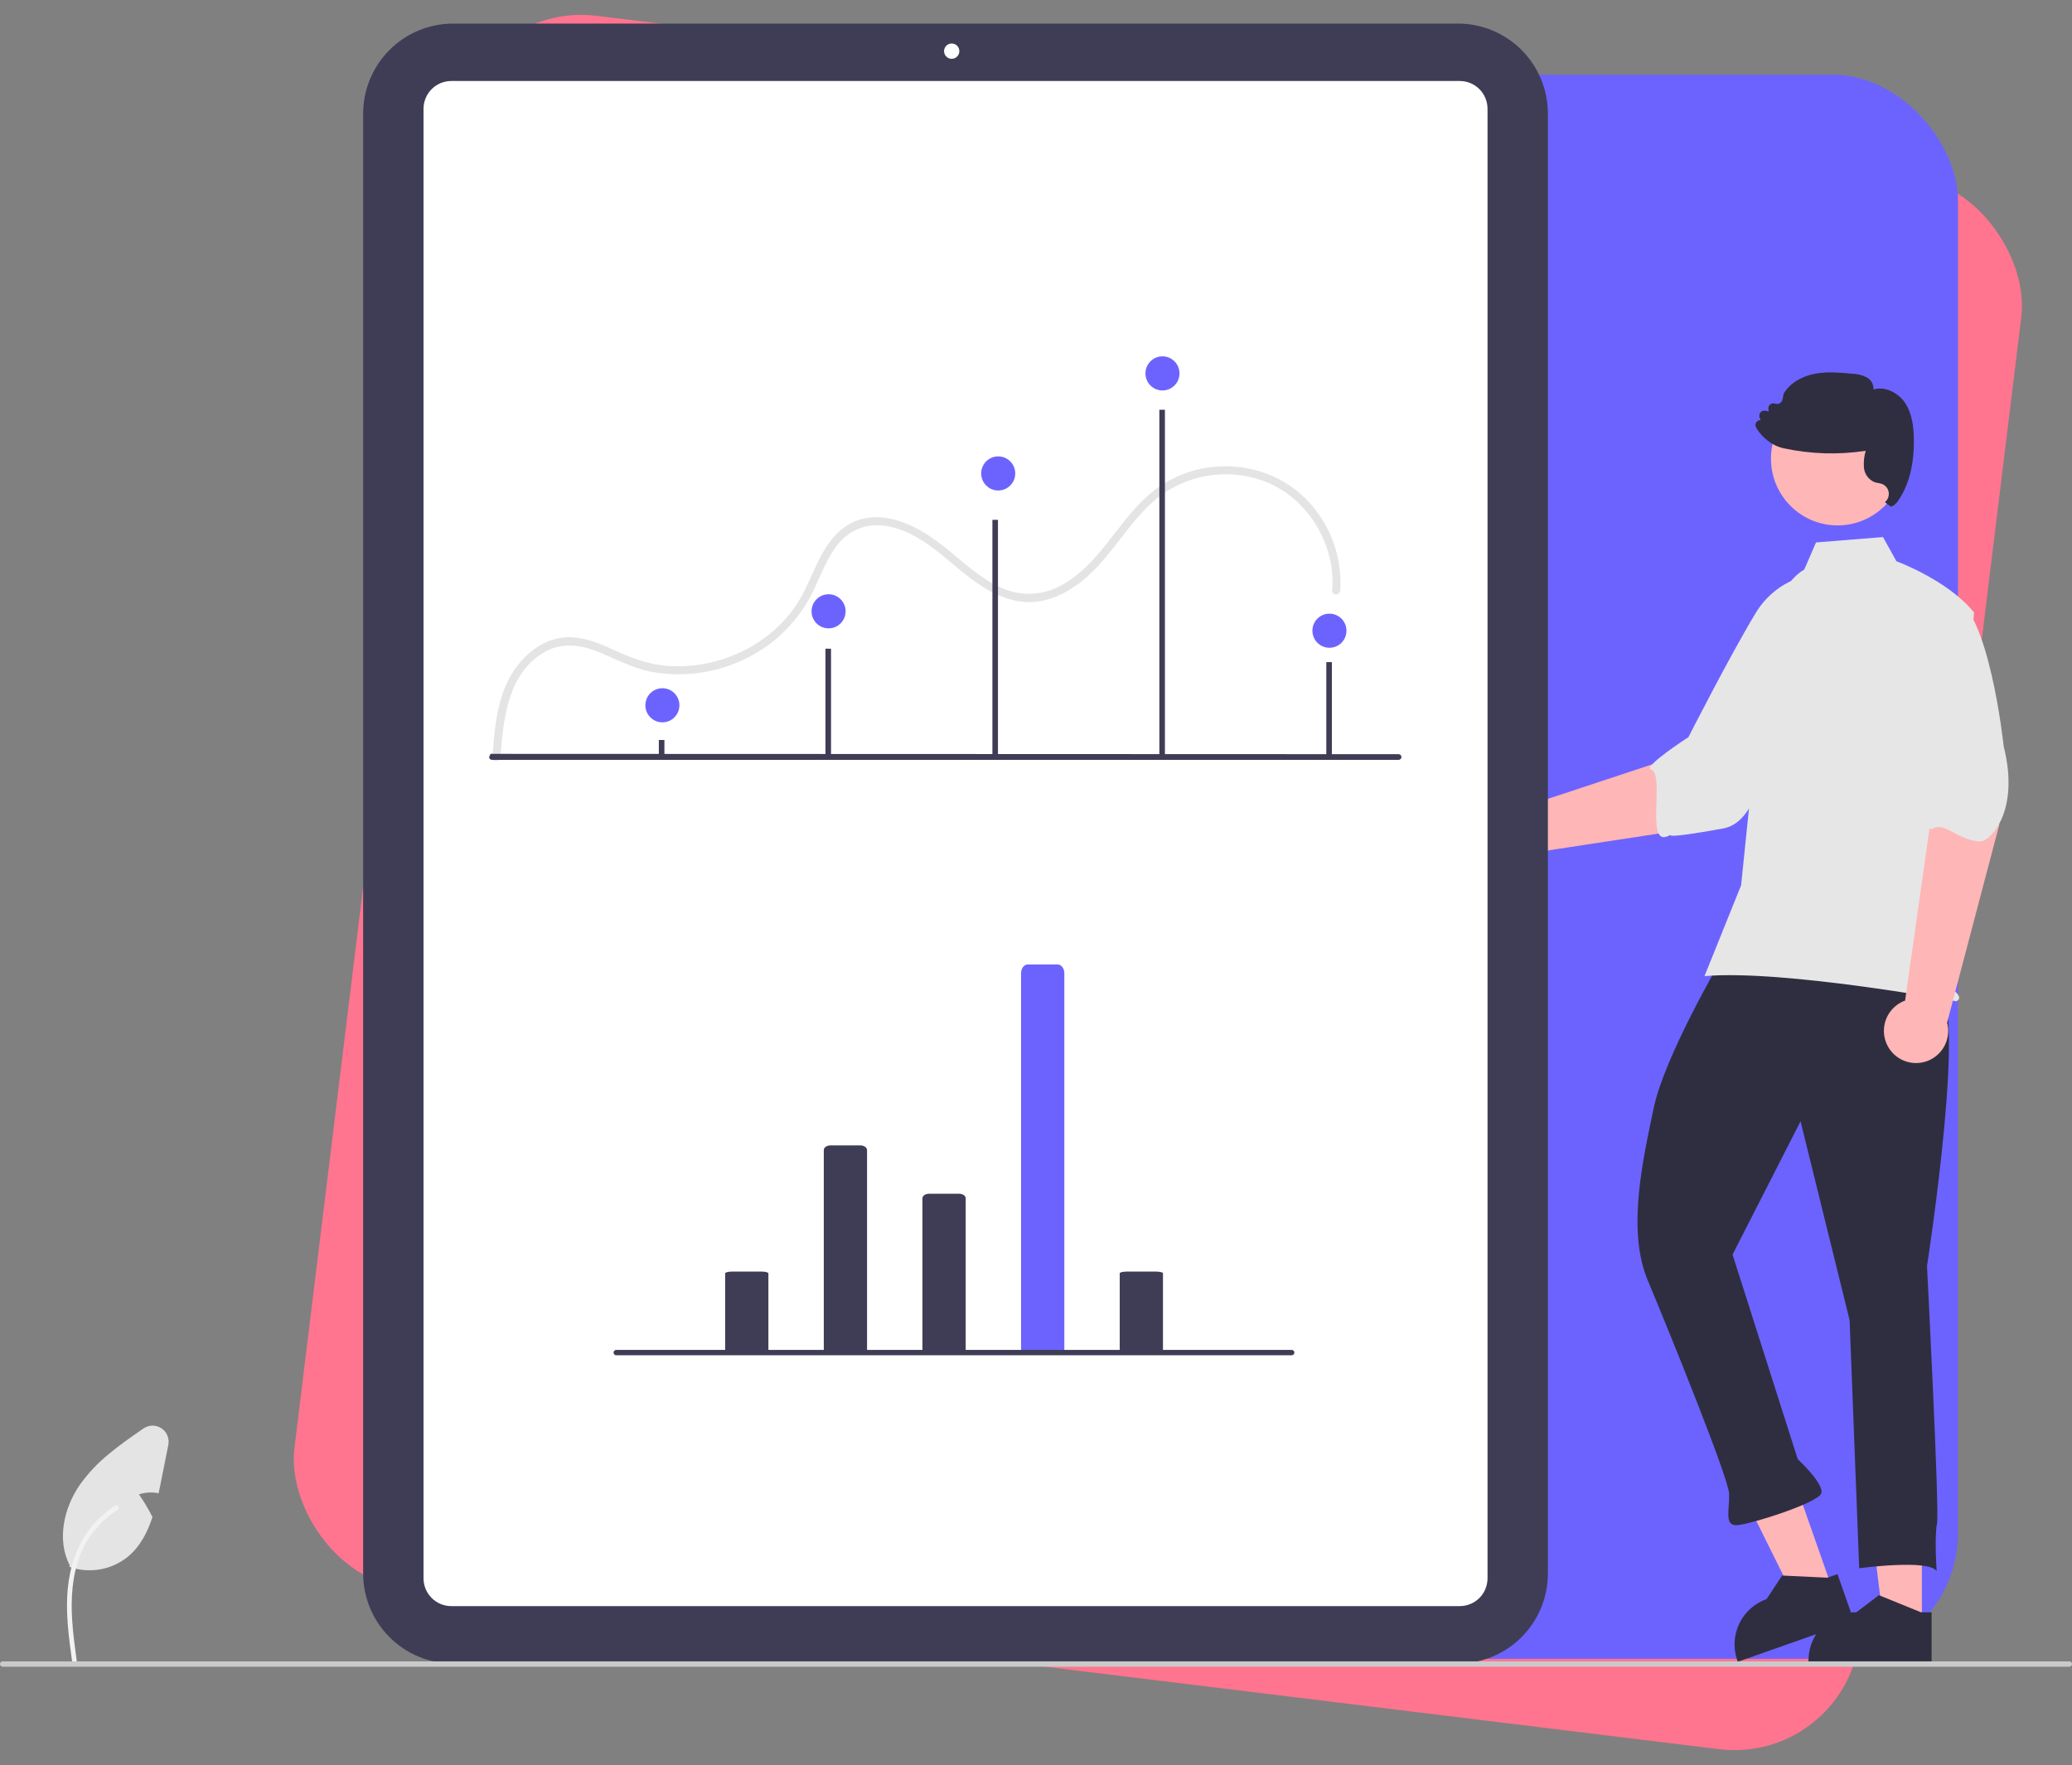 <svg width="527" height="449" viewBox="0 0 527 449" fill="none" xmlns="http://www.w3.org/2000/svg">
<rect x="0" y="0" width="527" height="449" fill="#808080" stroke="none"/>
<rect x="119.97" y="0.129" width="401" height="403" rx="32" transform="rotate(6.98 119.97 0.129)" fill="#FF748E"/>
<rect x="97" y="19" width="401" height="403" rx="32" fill="#6C63FF"/>
<g clip-path="url(#clip0_1_998)">
<path d="M434.227 210.169L456.474 185.925L438.267 171.532L429.272 191.454L388.465 204.959C387.09 204.167 385.514 203.793 383.93 203.882C382.346 203.972 380.823 204.521 379.545 205.463C378.267 206.405 377.291 207.699 376.734 209.188C376.178 210.676 376.066 212.294 376.412 213.846C376.758 215.397 377.547 216.813 378.683 217.923C379.819 219.033 381.252 219.787 382.809 220.095C384.365 220.402 385.977 220.249 387.448 219.655C388.92 219.06 390.186 218.05 391.094 216.747L434.227 210.169Z" fill="#FFB6B6"/>
<path d="M475.008 155.391C479.04 164.4 454.437 190.136 454.437 190.136C447.708 195.587 446.642 209.232 438.301 210.751C415.803 214.849 429.796 210.561 423.985 212.8C418.516 214.908 423.553 196.872 419.894 195.725C417.802 195.07 429.439 187.529 429.439 187.529C429.439 187.529 439.926 166.925 446.374 156.237C448.141 153.181 450.651 150.624 453.671 148.801C456.69 146.979 460.12 145.952 463.642 145.815C463.642 145.815 470.975 146.383 475.008 155.391Z" fill="#E6E6E6"/>
<path d="M370.848 423.191H115.217C109.158 423.184 103.349 420.769 99.065 416.477C94.78 412.185 92.37 406.366 92.364 400.296V28.895C92.37 22.825 94.78 17.006 99.065 12.713C103.349 8.421 109.158 6.007 115.217 6H370.848C376.907 6.007 382.715 8.421 387 12.713C391.284 17.006 393.694 22.825 393.701 28.895V400.296C393.694 406.366 391.284 412.185 387 416.477C382.715 420.769 376.907 423.184 370.848 423.191V423.191Z" fill="#3F3D56"/>
<path d="M371.298 408.583H114.767C112.899 408.581 111.108 407.837 109.788 406.514C108.467 405.19 107.724 403.397 107.722 401.525V27.665C107.724 25.794 108.467 24 109.788 22.677C111.108 21.354 112.899 20.61 114.767 20.608H371.298C373.165 20.61 374.956 21.354 376.277 22.677C377.597 24 378.34 25.794 378.342 27.665V401.525C378.34 403.397 377.597 405.19 376.277 406.514C374.956 407.837 373.165 408.581 371.298 408.583V408.583Z" fill="white"/>
<path d="M127.282 192.638C127.998 182.897 129.18 170.921 138.801 165.717C143.34 163.262 148.147 164.13 152.711 166.044C157.121 167.894 161.276 170.099 166.025 170.968C174.213 172.384 182.638 171.118 190.051 167.359C197.518 163.639 203.509 157.497 207.047 149.932C208.869 146.085 210.374 141.915 213.058 138.558C214.408 136.795 216.198 135.419 218.248 134.569C220.297 133.72 222.534 133.426 224.733 133.717C234.82 134.965 241.514 143.82 249.556 149.032C253.424 151.539 257.865 153.37 262.548 153.145C267.351 152.915 271.706 150.637 275.387 147.663C283.198 141.353 287.468 131.594 295.666 125.714C299.552 122.996 304.062 121.307 308.775 120.805C313.489 120.303 318.252 121.005 322.622 122.844C331.023 126.475 336.972 134.61 338.543 143.562C338.919 145.768 339.017 148.013 338.832 150.243C338.73 151.558 340.776 151.551 340.878 150.243C341.184 145.603 340.416 140.955 338.634 136.661C336.851 132.368 334.101 128.545 330.6 125.492C323.348 119.224 313.216 117.187 304 119.599C299.308 120.846 294.995 123.234 291.445 126.552C287.654 130.055 284.663 134.299 281.463 138.323C278.341 142.247 274.896 146.038 270.514 148.573C268.416 149.854 266.064 150.661 263.623 150.94C261.181 151.218 258.709 150.96 256.377 150.183C251.647 148.585 247.639 145.291 243.854 142.138C239.953 138.887 236.07 135.635 231.381 133.569C227.021 131.649 222.021 130.717 217.482 132.609C213.39 134.314 210.682 137.853 208.674 141.681C206.637 145.567 205.186 149.757 202.808 153.462C200.508 157.009 197.557 160.086 194.112 162.529C187.113 167.539 178.603 169.975 170.019 169.426C165.355 169.094 161.114 167.618 156.891 165.683C152.229 163.548 147.32 161.328 142.075 162.362C137.551 163.254 133.744 166.334 131.102 170.013C128.05 174.26 126.71 179.466 126.01 184.58C125.644 187.255 125.435 189.946 125.237 192.638C125.14 193.954 127.186 193.948 127.282 192.638V192.638Z" fill="#E4E4E4"/>
<path d="M488.813 413.321L479.101 413.32L474.481 375.792L488.814 375.793L488.813 413.321Z" fill="#FFB6B6"/>
<path d="M488.554 410.14L478.191 405.924L477.886 405.798L472.164 410.14C469.024 410.14 466.005 411.354 463.737 413.53C461.469 415.705 460.127 418.674 459.991 421.817C459.975 421.99 459.975 422.171 459.975 422.351V422.752H491.289V410.14H488.554Z" fill="#2F2E41"/>
<path d="M466.069 404.265L456.908 407.495L440.117 373.631L453.637 368.865L466.069 404.265Z" fill="#FFB6B6"/>
<path d="M464.771 401.353L453.6 400.821L453.27 400.804L449.311 406.803C446.348 407.847 443.903 409.996 442.484 412.802C441.066 415.609 440.783 418.856 441.696 421.866C441.739 422.034 441.799 422.204 441.858 422.375L441.991 422.752L471.53 412.34L467.352 400.443L464.771 401.353Z" fill="#2F2E41"/>
<path d="M492.244 251.509C501.129 251.164 490.123 322.097 490.123 322.097C490.123 322.097 493.343 384.373 492.66 387.641C491.978 390.909 492.574 399.724 492.574 399.724C490.833 396.55 472.875 398.945 472.875 398.945L470.432 335.828L457.958 285.257L440.665 319.156L457.24 371.188C457.24 371.188 463.952 377.411 463.238 379.87C462.524 382.329 444.943 387.874 441.712 388C438.481 388.125 439.94 384.016 439.783 379.97C439.627 375.925 424.423 338.426 419.076 325.667C413.729 312.909 417.886 294.918 420.615 281.846C423.345 268.773 437.706 244.24 437.706 244.24C455.531 224.098 483.36 251.854 492.244 251.509Z" fill="#2F2E41"/>
<path d="M467.381 133.658C476.74 133.658 484.327 126.058 484.327 116.681C484.327 107.305 476.74 99.704 467.381 99.704C458.022 99.704 450.435 107.305 450.435 116.681C450.435 126.058 458.022 133.658 467.381 133.658Z" fill="#FFB6B6"/>
<path d="M458.908 144.879C455.257 147.054 453.073 151.049 451.82 155.114C449.499 162.641 448.101 170.423 447.659 178.288L442.837 225.214L433.529 248.317C453.433 246.586 497.572 254.711 497.572 254.711C497.572 254.711 499.212 254.163 497.572 252.52C495.933 250.877 494.336 252.333 495.976 250.69C497.616 249.047 496.485 250.877 495.939 249.234C495.392 247.591 495.939 248.687 496.485 248.139C497.032 247.591 492.254 242.663 492.254 242.663L496.627 213.883L502.093 155.832C495.533 147.617 482.341 142.775 482.341 142.775L478.932 136.628L461.888 137.994L458.908 144.879Z" fill="#E6E6E6"/>
<path d="M508.514 209.78L504.308 184.946L489.674 187.603L490.959 209.325L484.554 254.541C483.062 255.082 481.759 256.045 480.805 257.315C479.85 258.584 479.285 260.105 479.178 261.69C479.071 263.276 479.427 264.859 480.202 266.245C480.978 267.632 482.139 268.762 483.545 269.499C484.95 270.236 486.539 270.547 488.119 270.395C489.698 270.242 491.198 269.633 492.438 268.641C493.677 267.649 494.602 266.317 495.098 264.807C495.595 263.298 495.643 261.676 495.236 260.14L508.514 209.78Z" fill="#FFB6B6"/>
<path d="M496.424 151.669C505.894 154.401 509.624 189.84 509.624 189.84C513.914 206.943 505.796 214.146 503.735 214.07C497.88 213.857 494.636 208.835 491.4 210.894C489.549 212.072 489.203 198.542 489.203 198.542C489.203 198.542 482.563 185.954 478.58 174.12C477.392 170.795 477.063 167.224 477.624 163.737C478.184 160.251 479.616 156.964 481.786 154.181C481.786 154.181 486.953 148.938 496.424 151.669Z" fill="#E6E6E6"/>
<path d="M486.772 111.494C486.717 108.736 486.404 105.208 484.476 102.394C482.849 100.027 479.567 98.151 476.508 99.089C476.542 98.476 476.406 97.866 476.115 97.326C475.824 96.786 475.389 96.337 474.858 96.03C473.686 95.429 472.392 95.102 471.075 95.075C467.971 94.785 464.756 94.483 461.613 95.081C458.086 95.751 455.199 97.571 453.7 100.077L453.667 100.155L453.36 101.64C453.319 101.839 453.236 102.027 453.116 102.191C452.995 102.355 452.841 102.491 452.664 102.589C452.486 102.689 452.288 102.749 452.085 102.763C451.882 102.778 451.678 102.747 451.488 102.673C451.28 102.595 451.055 102.573 450.836 102.608C450.617 102.644 450.41 102.736 450.238 102.876C450.065 103.016 449.931 103.198 449.851 103.405C449.77 103.613 449.745 103.837 449.777 104.058L449.861 104.649L448.975 104.482C448.752 104.439 448.522 104.456 448.309 104.531C448.095 104.607 447.906 104.738 447.76 104.912C447.614 105.086 447.517 105.295 447.478 105.519C447.44 105.742 447.462 105.972 447.543 106.185L447.788 106.86C447.605 106.863 447.424 106.902 447.257 106.976C447.089 107.05 446.938 107.156 446.813 107.29C446.634 107.485 446.521 107.731 446.491 107.994C446.461 108.257 446.515 108.522 446.645 108.753C447.638 110.451 449.046 111.868 450.736 112.873C451.495 113.331 452.315 113.682 453.171 113.916C453.349 113.967 453.533 114.011 453.722 114.05C460.564 115.528 467.618 115.74 474.535 114.676C474.128 116.043 473.971 117.473 474.073 118.896C474.133 119.703 474.412 120.479 474.881 121.138C475.349 121.797 475.989 122.316 476.731 122.637C477.046 122.744 477.371 122.822 477.7 122.871C478.016 122.922 478.327 122.999 478.631 123.1C479.079 123.264 479.476 123.544 479.781 123.912C480.087 124.279 480.29 124.721 480.37 125.192C480.451 125.664 480.405 126.148 480.239 126.596C480.072 127.044 479.791 127.441 479.422 127.745C479.422 127.745 480.882 128.956 481.066 128.895C481.784 128.577 482.384 128.042 482.783 127.365C485.563 123.357 486.906 118.02 486.772 111.494Z" fill="#2F2E41"/>
<path d="M42.813 367.556L40.822 377.563C40.672 378.327 40.516 379.106 40.345 379.878C38.681 379.532 36.956 379.629 35.341 380.158C36.622 381.992 37.771 383.917 38.777 385.916C37.523 389.788 35.682 393.367 32.6 395.956C30.542 397.646 28.084 398.777 25.463 399.239C22.842 399.7 20.146 399.478 17.636 398.592L17.724 398.196C14.411 391.755 16.211 383.634 20.329 377.685C22.429 374.751 24.917 372.115 27.726 369.851C30.507 367.529 33.514 365.446 36.493 363.39C37.162 362.929 37.953 362.678 38.765 362.67C39.578 362.662 40.373 362.896 41.052 363.344C41.73 363.791 42.26 364.43 42.574 365.181C42.888 365.931 42.971 366.758 42.813 367.556V367.556Z" fill="#E4E4E4"/>
<path d="M18.344 422.668C17.506 416.553 16.645 410.36 17.233 404.18C17.755 398.691 19.426 393.33 22.829 388.934C24.635 386.605 26.833 384.61 29.324 383.038C29.974 382.628 30.571 383.659 29.925 384.067C25.615 386.796 22.282 390.825 20.405 395.574C18.333 400.855 18 406.612 18.36 412.221C18.576 415.614 19.034 418.983 19.495 422.35C19.532 422.503 19.51 422.664 19.433 422.8C19.355 422.936 19.229 423.038 19.079 423.084C18.927 423.125 18.765 423.104 18.628 423.026C18.491 422.948 18.39 422.819 18.347 422.667L18.344 422.668Z" fill="#F2F2F2"/>
<path d="M242.06 14.959C243.134 14.959 244.004 14.087 244.004 13.011C244.004 11.935 243.134 11.063 242.06 11.063C240.986 11.063 240.116 11.935 240.116 13.011C240.116 14.087 240.986 14.959 242.06 14.959Z" fill="white"/>
<path d="M355.725 193.305H125.125C124.934 193.305 124.751 193.229 124.615 193.093C124.48 192.958 124.404 192.774 124.404 192.582L124.754 191.777L355.725 191.859C355.917 191.858 356.1 191.934 356.236 192.069C356.372 192.204 356.449 192.387 356.449 192.579C356.45 192.771 356.375 192.955 356.24 193.091C356.105 193.227 355.922 193.304 355.73 193.305H355.725V193.305Z" fill="#3F3D56"/>
<path d="M168.989 188.247H167.574V192.288H168.989V188.247Z" fill="#3F3D56"/>
<path d="M211.365 165.025H209.95V192.288H211.365V165.025Z" fill="#3F3D56"/>
<path d="M253.828 132.241H252.413V192.288H253.828V132.241Z" fill="#3F3D56"/>
<path d="M296.291 104.238H294.875V192.288H296.291V104.238Z" fill="#3F3D56"/>
<path d="M338.754 168.44H337.338V192.288H338.754V168.44Z" fill="#3F3D56"/>
<path d="M295.67 99.33C298.062 99.33 300 97.388 300 94.992C300 92.597 298.062 90.654 295.67 90.654C293.279 90.654 291.34 92.597 291.34 94.992C291.34 97.388 293.279 99.33 295.67 99.33Z" fill="#6C63FF"/>
<path d="M253.889 124.776C256.281 124.776 258.219 122.834 258.219 120.439C258.219 118.043 256.281 116.101 253.889 116.101C251.498 116.101 249.559 118.043 249.559 120.439C249.559 122.834 251.498 124.776 253.889 124.776Z" fill="#6C63FF"/>
<path d="M338.133 164.787C340.525 164.787 342.463 162.845 342.463 160.449C342.463 158.053 340.525 156.111 338.133 156.111C335.742 156.111 333.803 158.053 333.803 160.449C333.803 162.845 335.742 164.787 338.133 164.787Z" fill="#6C63FF"/>
<path d="M209.527 343.753V292.569C209.527 291.913 210.289 291.381 211.229 291.381H218.825C219.765 291.381 220.528 291.913 220.528 292.569V343.887L209.527 343.753Z" fill="#3F3D56"/>
<path d="M234.616 343.926V304.818C234.616 304.187 235.378 303.676 236.318 303.676H243.915C244.855 303.676 245.617 304.187 245.617 304.818V343.842L234.616 343.926Z" fill="#3F3D56"/>
<path d="M284.794 343.835V323.945C284.728 323.707 285.487 323.501 286.497 323.483H294.093C295.102 323.501 295.861 323.707 295.795 323.945V343.887L284.794 343.835Z" fill="#3F3D56"/>
<path d="M184.437 343.835V323.945C184.437 323.689 185.2 323.483 186.14 323.483H193.736C194.676 323.483 195.438 323.69 195.438 323.945V343.887L184.437 343.835Z" fill="#3F3D56"/>
<path d="M259.705 343.637V247.588C259.705 246.356 260.467 245.357 261.407 245.357H269.003C269.943 245.357 270.706 246.356 270.706 247.588V343.887L259.705 343.637Z" fill="#6C63FF"/>
<path d="M328.533 344.771H156.729C156.549 344.771 156.375 344.699 156.247 344.571C156.12 344.443 156.048 344.269 156.048 344.088C156.048 343.907 156.12 343.733 156.247 343.605C156.375 343.477 156.549 343.405 156.729 343.405H328.533C328.714 343.405 328.887 343.477 329.015 343.605C329.143 343.733 329.215 343.907 329.215 344.088C329.215 344.269 329.143 344.443 329.015 344.571C328.887 344.699 328.714 344.771 328.533 344.771Z" fill="#3F3D56"/>
<path d="M526.318 424H0.682C0.501 424 0.328 423.928 0.2 423.8C0.072 423.672 0 423.498 0 423.317C0 423.136 0.072 422.962 0.2 422.834C0.328 422.706 0.501 422.634 0.682 422.634H526.318C526.499 422.634 526.672 422.706 526.8 422.834C526.928 422.962 527 423.136 527 423.317C527 423.498 526.928 423.672 526.8 423.8C526.672 423.928 526.499 424 526.318 424Z" fill="#CACACA"/>
<path d="M168.476 183.756C170.867 183.756 172.806 181.814 172.806 179.418C172.806 177.022 170.867 175.08 168.476 175.08C166.084 175.08 164.146 177.022 164.146 179.418C164.146 181.814 166.084 183.756 168.476 183.756Z" fill="#6C63FF"/>
<path d="M210.745 159.85C213.136 159.85 215.075 157.908 215.075 155.513C215.075 153.117 213.136 151.175 210.745 151.175C208.353 151.175 206.414 153.117 206.414 155.513C206.414 157.908 208.353 159.85 210.745 159.85Z" fill="#6C63FF"/>
</g>
<defs>
<clipPath id="clip0_1_998">
<rect width="527" height="418" fill="white" transform="translate(0 6)"/>
</clipPath>
</defs>
</svg>

